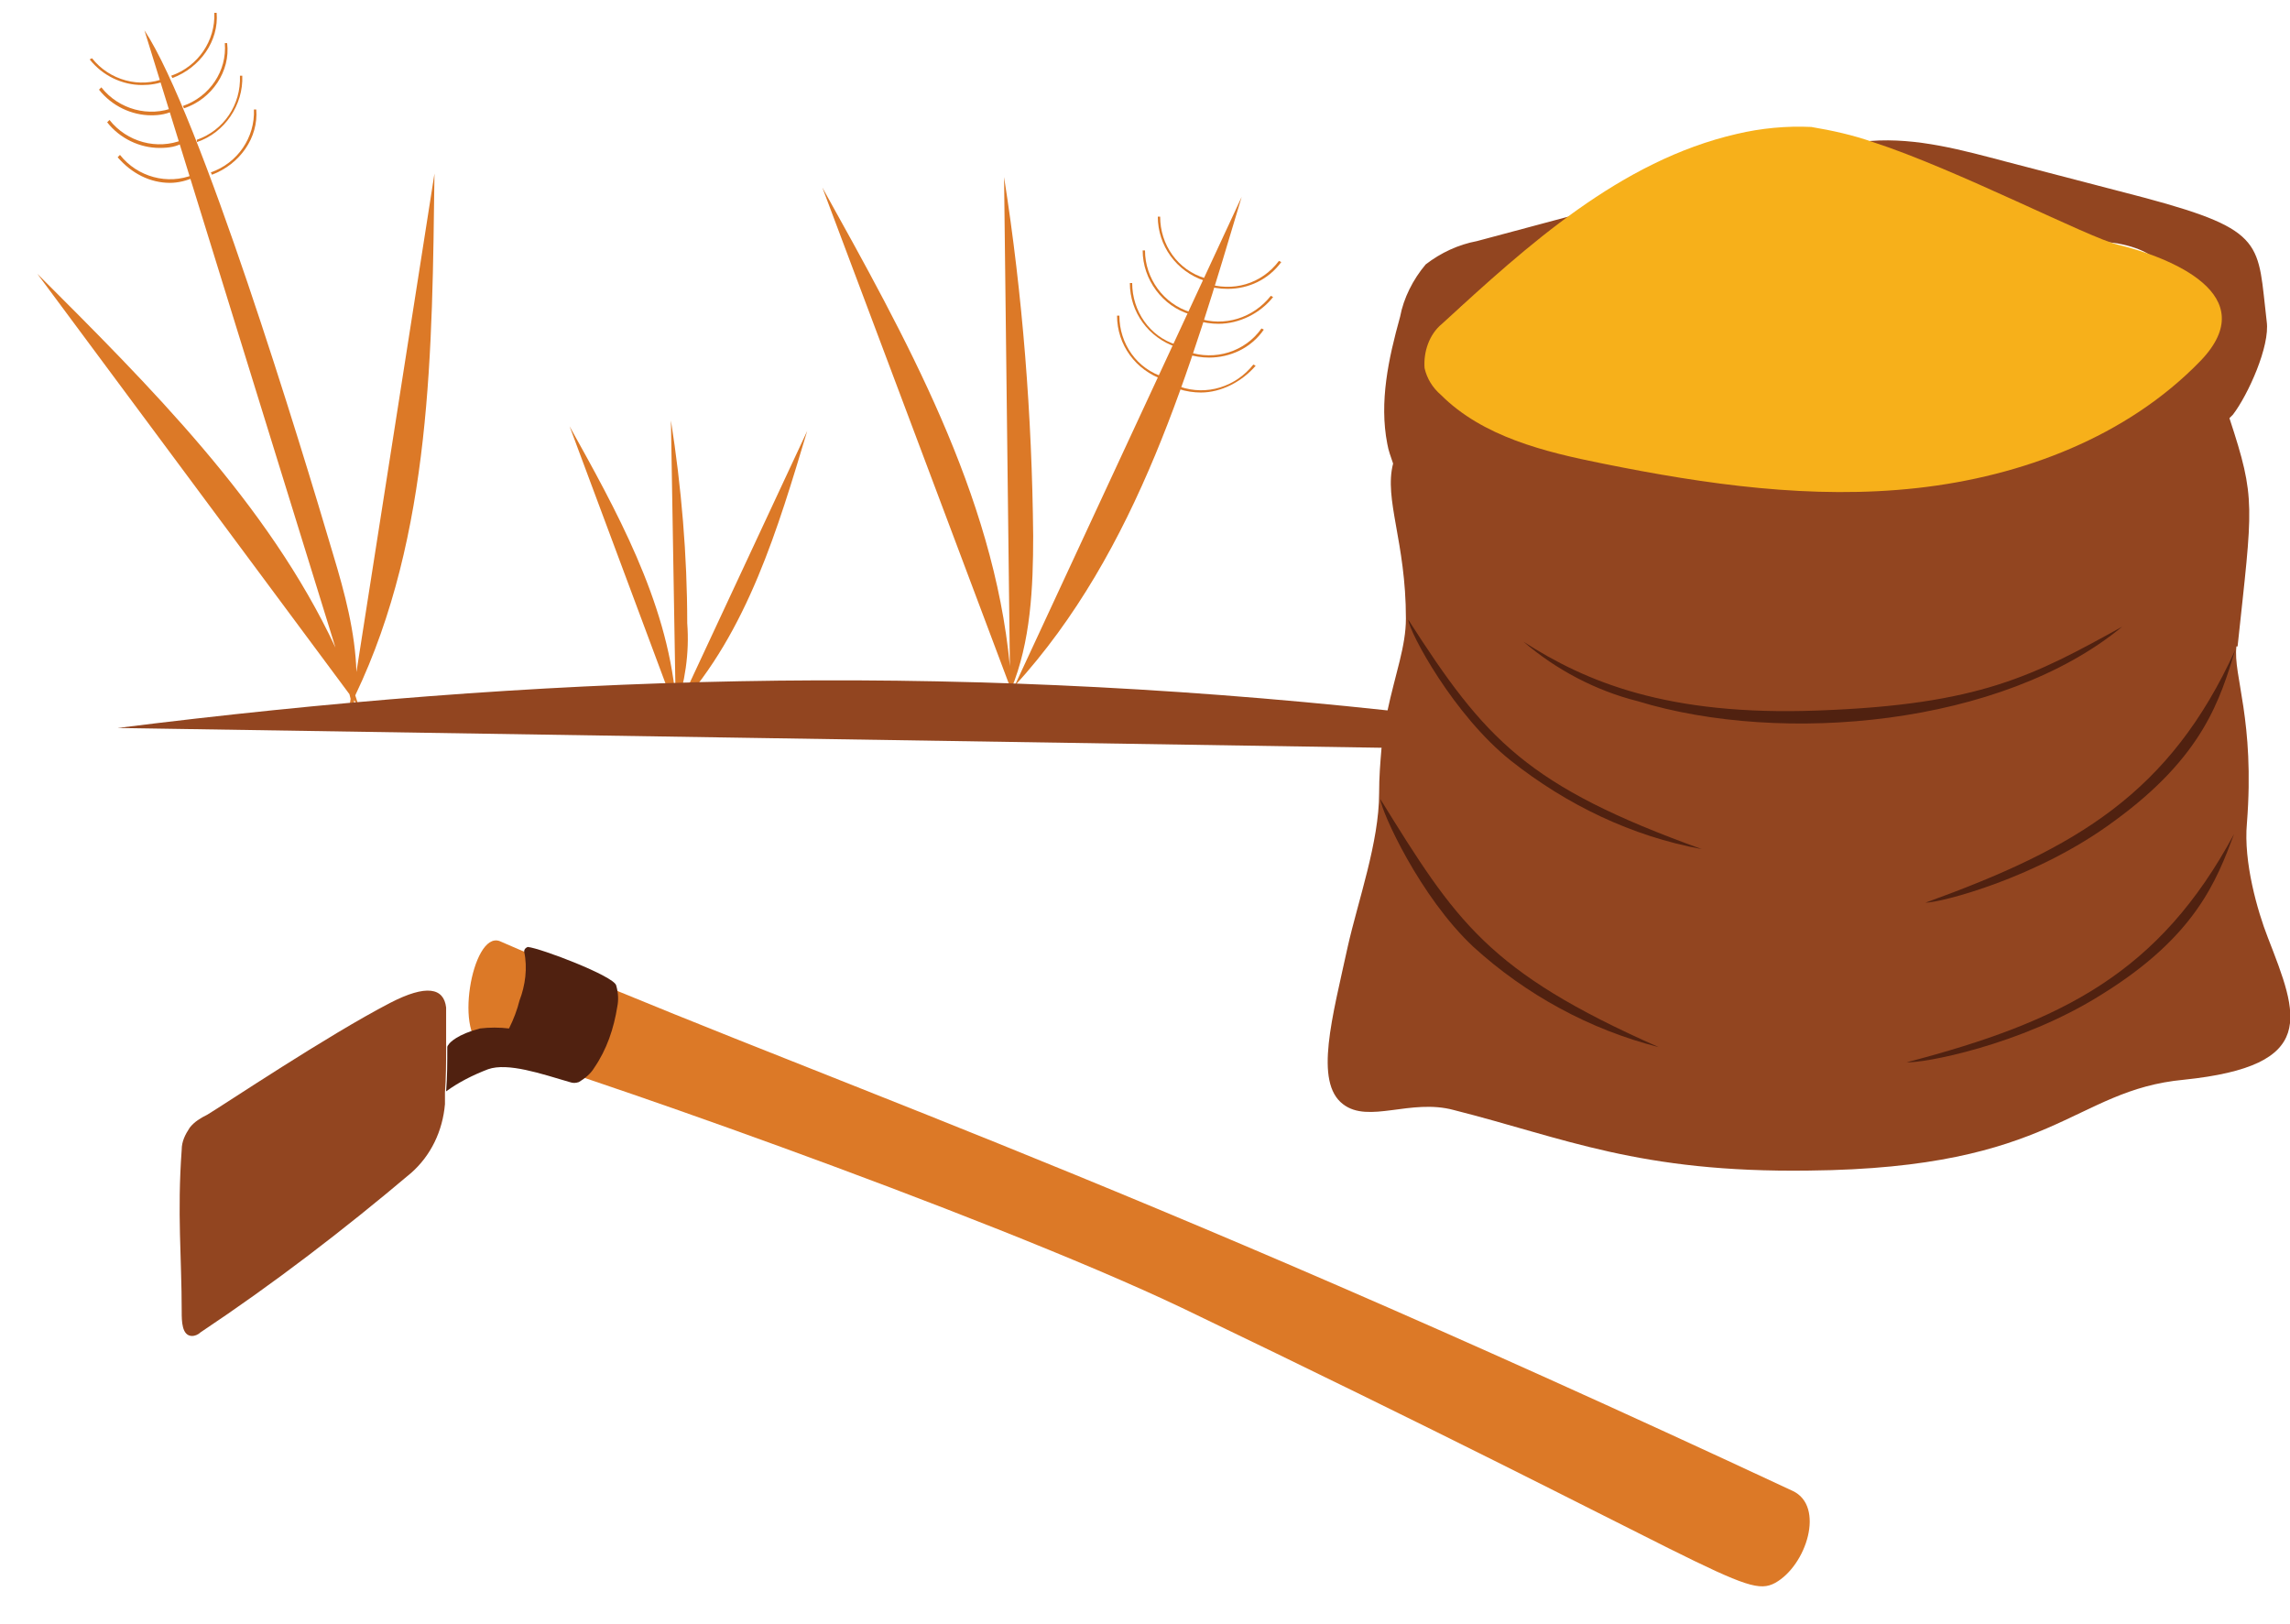 <?xml version="1.0" encoding="utf-8"?>
<!-- Generator: Adobe Illustrator 26.0.1, SVG Export Plug-In . SVG Version: 6.00 Build 0)  -->
<svg version="1.1" id="Layer_1" xmlns="http://www.w3.org/2000/svg" xmlns:xlink="http://www.w3.org/1999/xlink" x="0px" y="0px"
	 viewBox="0 0 196.6 139.4" style="enable-background:new 0 0 196.6 139.4;" xml:space="preserve">
<style type="text/css">
	.st0{fill:#DC7927;}
	.st1{fill:#502110;}
	.st2{fill:#924520;}
	.st3{fill:#F7B01A;}
</style>
<path class="st0" d="M41.7,89.9c4.9,1.1,42.8,14.3,59.8,22.4c46,22.1,48.3,25,50.9,23.6c2.7-1.5,4.3-6.6,1.5-7.9
	c-60.4-28.2-84.2-35.5-111-47.2C40.5,79.9,38.9,89.3,41.7,89.9"/>
<path class="st1" d="M53,86.4c-0.3,1.9-0.9,3.7-2,5.3c-0.3,0.5-0.8,0.9-1.3,1.2c-0.3,0.1-0.5,0.1-0.8,0c-2.4-0.7-5.3-1.7-7-1.1
	c-1.3,0.5-2.5,1.1-3.6,1.9c0.1-1.2,0.1-2.5,0.1-3.8c0-0.1,0.1-0.2,0.1-0.2c0.1-0.2,0.8-0.9,2.7-1.4c0.8-0.1,1.7-0.1,2.5,0
	c0.4-0.8,0.7-1.6,0.9-2.4c0.5-1.3,0.7-2.8,0.4-4.2l0,0c0-0.2,0.1-0.3,0.3-0.4l0,0c1.1,0.1,7.4,2.5,7.6,3.3
	C53.1,85.3,53.1,85.9,53,86.4z"/>
<path class="st2" d="M38.3,90c0,1.3,0,2.5-0.1,3.8c0,0.3,0,0.6,0,1c-0.2,2.3-1.2,4.4-2.9,5.9c-5.8,4.9-11.8,9.5-18.1,13.7
	c-0.2,0.2-0.5,0.3-0.7,0.3c-0.9,0-0.9-1.3-0.9-2.1c0-4.7-0.4-8.4,0-13.9c0-0.7,0.3-1.3,0.7-1.9c0.4-0.5,0.9-0.8,1.5-1.1
	c1.5-0.9,10.3-6.8,15.7-9.6c3.1-1.6,4.6-1.3,4.8,0.4C38.3,87.5,38.3,88.7,38.3,90z"/>
<path class="st0" d="M30.5,59.7c0.1,0.3,0.2,0.6,0.3,1l-0.4-0.6c0,0.2,0,0.4-0.1,0.6l-0.1-0.4c-0.1,0.1-0.1,0.3-0.2,0.4l0.1-0.7
	L30,59.6L3.2,23.5c9.6,9.6,19.8,19.7,25.6,32.1l-16.4-53c4.8,7.3,13.4,35.5,16.2,45c1,3.3,1.9,6.7,2,10.1l6.7-42.8
	C37.1,29.9,37.1,45.9,30.5,59.7z"/>
<path class="st0" d="M87.1,58.9c10.6-11.6,15.1-27.3,19.5-42L87.1,58.9z"/>
<path class="st0" d="M86.8,59.2c1.7-4.1,1.9-8.8,1.9-13.2c-0.1-10.3-0.9-20.6-2.5-30.8l0.5,42c-1.4-14.8-9-28.3-16.1-41.1L86.8,59.2
	l-0.1,0.3c0-0.1,0-0.1,0.1-0.2l0.1,0.2C86.8,59.5,86.8,59.4,86.8,59.2z"/>
<path class="st0" d="M58.2,60.8c6-6.6,8.6-15.5,11.1-23.8L58.2,60.8z"/>
<path class="st0" d="M58,61c0.8-2.4,1.2-4.9,1-7.5c0-5.8-0.5-11.7-1.4-17.4L58,59.9c-0.8-8.4-5.1-16.1-9.1-23.3L58,61v0.2v-0.1
	l0.1,0.1C58.1,61.2,58,61.1,58,61z"/>
<path class="st0" d="M18.2,15l-0.1-0.2c2.3-0.8,3.8-3,3.7-5.4H22C22.2,11.8,20.6,14.1,18.2,15z"/>
<path class="st0" d="M16.9,12.2V12c2.3-0.8,3.8-3,3.7-5.5h0.2C20.9,9,19.3,11.4,16.9,12.2z"/>
<path class="st0" d="M14.6,15.7c-1.7,0-3.3-0.8-4.5-2.2l0.2-0.2c1.5,1.9,4.1,2.6,6.3,1.7l0.1,0.2C16.1,15.5,15.3,15.7,14.6,15.7z"/>
<path class="st0" d="M13.7,12.7c-1.7,0-3.4-0.8-4.5-2.2l0.2-0.2c1.5,1.9,4.1,2.6,6.3,1.7l0.1,0.2C15.2,12.6,14.5,12.7,13.7,12.7z"/>
<path class="st0" d="M103.1,33.7c-0.6,0-1.3-0.1-1.9-0.3l0.1-0.2c2.3,0.8,4.8,0,6.3-1.9l0.2,0.1C106.6,32.8,104.8,33.7,103.1,33.7z"
	/>
<path class="st0" d="M103.8,30.7c-0.6,0-1.3-0.1-1.9-0.3l0.1-0.2c2.3,0.8,4.9,0,6.3-2l0.2,0.1C107.4,29.9,105.6,30.7,103.8,30.7z"/>
<path class="st0" d="M104.6,27.8c-0.6,0-1.3-0.1-1.9-0.3l0.1-0.2c2.3,0.8,4.8,0,6.3-1.9l0.2,0.1C108.2,26.9,106.4,27.8,104.6,27.8z"
	/>
<path class="st0" d="M105.4,24.8c-0.7,0-1.3-0.1-2-0.3l0.1-0.2c2.3,0.8,4.8,0.1,6.3-1.9l0.2,0.1C108.9,24,107.2,24.8,105.4,24.8z"/>
<path class="st0" d="M99.9,32.6c-2.4-0.8-4-3-4-5.5h0.2c0,2.4,1.5,4.6,3.9,5.3L99.9,32.6z"/>
<path class="st0" d="M101,29.8c-2.4-0.8-4-3-4-5.5h0.2c0,2.4,1.5,4.6,3.8,5.3V29.8z"/>
<path class="st0" d="M102.2,27c-2.4-0.7-4.1-3-4.1-5.5h0.2c0,2.4,1.6,4.6,3.9,5.3V27z"/>
<path class="st0" d="M103.4,24.1c-2.4-0.8-4-3-4-5.5h0.2c0,2.4,1.5,4.6,3.9,5.3L103.4,24.1z"/>
<path class="st2" d="M119.2,61c-0.2,1-0.4,2-0.5,3.2L10.1,62.5C46,58,80.2,56.8,119.2,61z"/>
<path class="st0" d="M14.8,6.7l-0.1-0.2c2.3-0.8,3.8-3,3.7-5.4h0.2C18.8,3.5,17.2,5.8,14.8,6.7z"/>
<path class="st0" d="M12.2,7.3c-1.7,0-3.4-0.8-4.5-2.2L7.9,5c1.5,1.9,4.1,2.6,6.3,1.7l0.1,0.2C13.6,7.2,12.9,7.3,12.2,7.3z"/>
<path class="st0" d="M15.8,9.3l-0.1-0.2c2.3-0.8,3.8-3,3.6-5.4h0.2C19.8,6.1,18.2,8.5,15.8,9.3z"/>
<path class="st0" d="M13,9.9c-1.7,0-3.4-0.8-4.5-2.2l0.2-0.2c1.5,1.9,4.1,2.6,6.3,1.7l0.1,0.2C14.4,9.8,13.7,9.9,13,9.9z"/>
<path class="st2" d="M194.7,80.5c-0.9-2.3-2.1-6.5-1.8-9.8c0.7-8.9-1.2-12.7-0.9-15.2h0.1c1.3-12.2,1.6-12.6-0.7-19.6
	c0.1-0.1,0.2-0.2,0.3-0.3c1.3-1.7,3.2-5.9,2.9-8c-0.8-6.7,0-7.8-10.4-10.6l-11.9-3.1c-3.8-1-7.7-2.1-11.7-1.8
	c-2.3,0.2-4.7,0.7-6.9,1.4l-26.9,7.2c-1.6,0.3-3.1,1-4.4,2c-1.1,1.3-1.9,2.9-2.2,4.5c-1,3.6-1.8,7.3-1.1,10.9l0,0
	c0.1,0.6,0.3,1.1,0.5,1.7c-0.8,3.1,1.1,6.7,1.1,13.3c0,2.4-0.9,4.7-1.6,8c-0.2,1-0.4,2-0.5,3.2s-0.2,2.4-0.2,3.8
	c0,4.2-1.8,9.2-2.7,13.2c-1.3,6-2.9,11.6-0.4,13.5c2.2,1.7,5.8-0.5,9.5,0.5c9.5,2.4,15.9,5.4,30.5,5.2c21.2-0.2,22.6-6.9,32.2-7.8
	C199.1,91.5,197.3,87.2,194.7,80.5z M174.3,34.1c-4.1,1.5-8.3,2.6-12.6,3.3c-2,0.5-4,0.7-6.1,0.6c-4.3-0.3-8.1-3-12.4-3.6
	c-2.8-0.4-5.6,0.2-8.4-0.1c-2.8-0.3-9.2-3.5-9.9-6.3c-0.6-2.4,4.2-3.2,6.3-4.6l0,0c2.1-1.4,4.6-1.9,7.1-2.3l18.2-3.4
	c2.3-0.5,4.7-0.8,7-0.7c4.9,0.4,9.3,3.5,14.2,3.7c1.4,0,2.8,0,4.1,0.2C190.9,22.6,183.2,30.7,174.3,34.1z"/>
<path class="st3" d="M160.8,12.2c-1.7-0.6-3.5-1-5.3-1.3c-2.1-0.1-4.3,0.1-6.4,0.6c-10,2.3-18,9.6-25.3,16.3
	c-1.1,0.9-1.6,2.4-1.5,3.8c0.2,0.9,0.7,1.7,1.4,2.3c3.6,3.6,8.9,4.9,13.9,5.9c8.9,1.8,18,3.1,27,2.1s18-4.4,24.3-10.9
	c5.5-5.7-2.6-8.9-7.1-10C179.3,20.4,167.9,14.5,160.8,12.2"/>
<path class="st1" d="M120.9,53.2c0.1,1.1,3.9,8.2,8.8,12.1c4.8,3.8,10.4,6.5,16.4,7.6C131.1,67.5,127.5,63.5,120.9,53.2z"/>
<path class="st1" d="M118.5,68.6c0.1,1.1,3.4,8.4,8,12.7c4.5,4.1,10,7.1,15.9,8.6C127.7,83.4,125,79.1,118.5,68.6z"/>
<path class="st1" d="M181.5,70.5c7.7-5.6,9.1-10.5,10.4-14.7c-5.6,12.3-13.6,17-26.6,21.7C166.6,77.5,174.9,75.4,181.5,70.5z"/>
<path class="st1" d="M163.7,91.2c1.3,0.1,9.7-1.4,16.7-5.8c8.1-5,9.9-9.8,11.4-13.8C185.4,83.5,177.1,87.7,163.7,91.2z"/>
<path class="st1" d="M156.1,61c-13,0.5-20-2.5-25.3-5.9c2.8,2.4,6.2,4.2,9.8,5.1l0,0c12.4,3.8,31.3,2.1,41.6-6.4
	C174.6,58,170,60.5,156.1,61z"/>
</svg>
